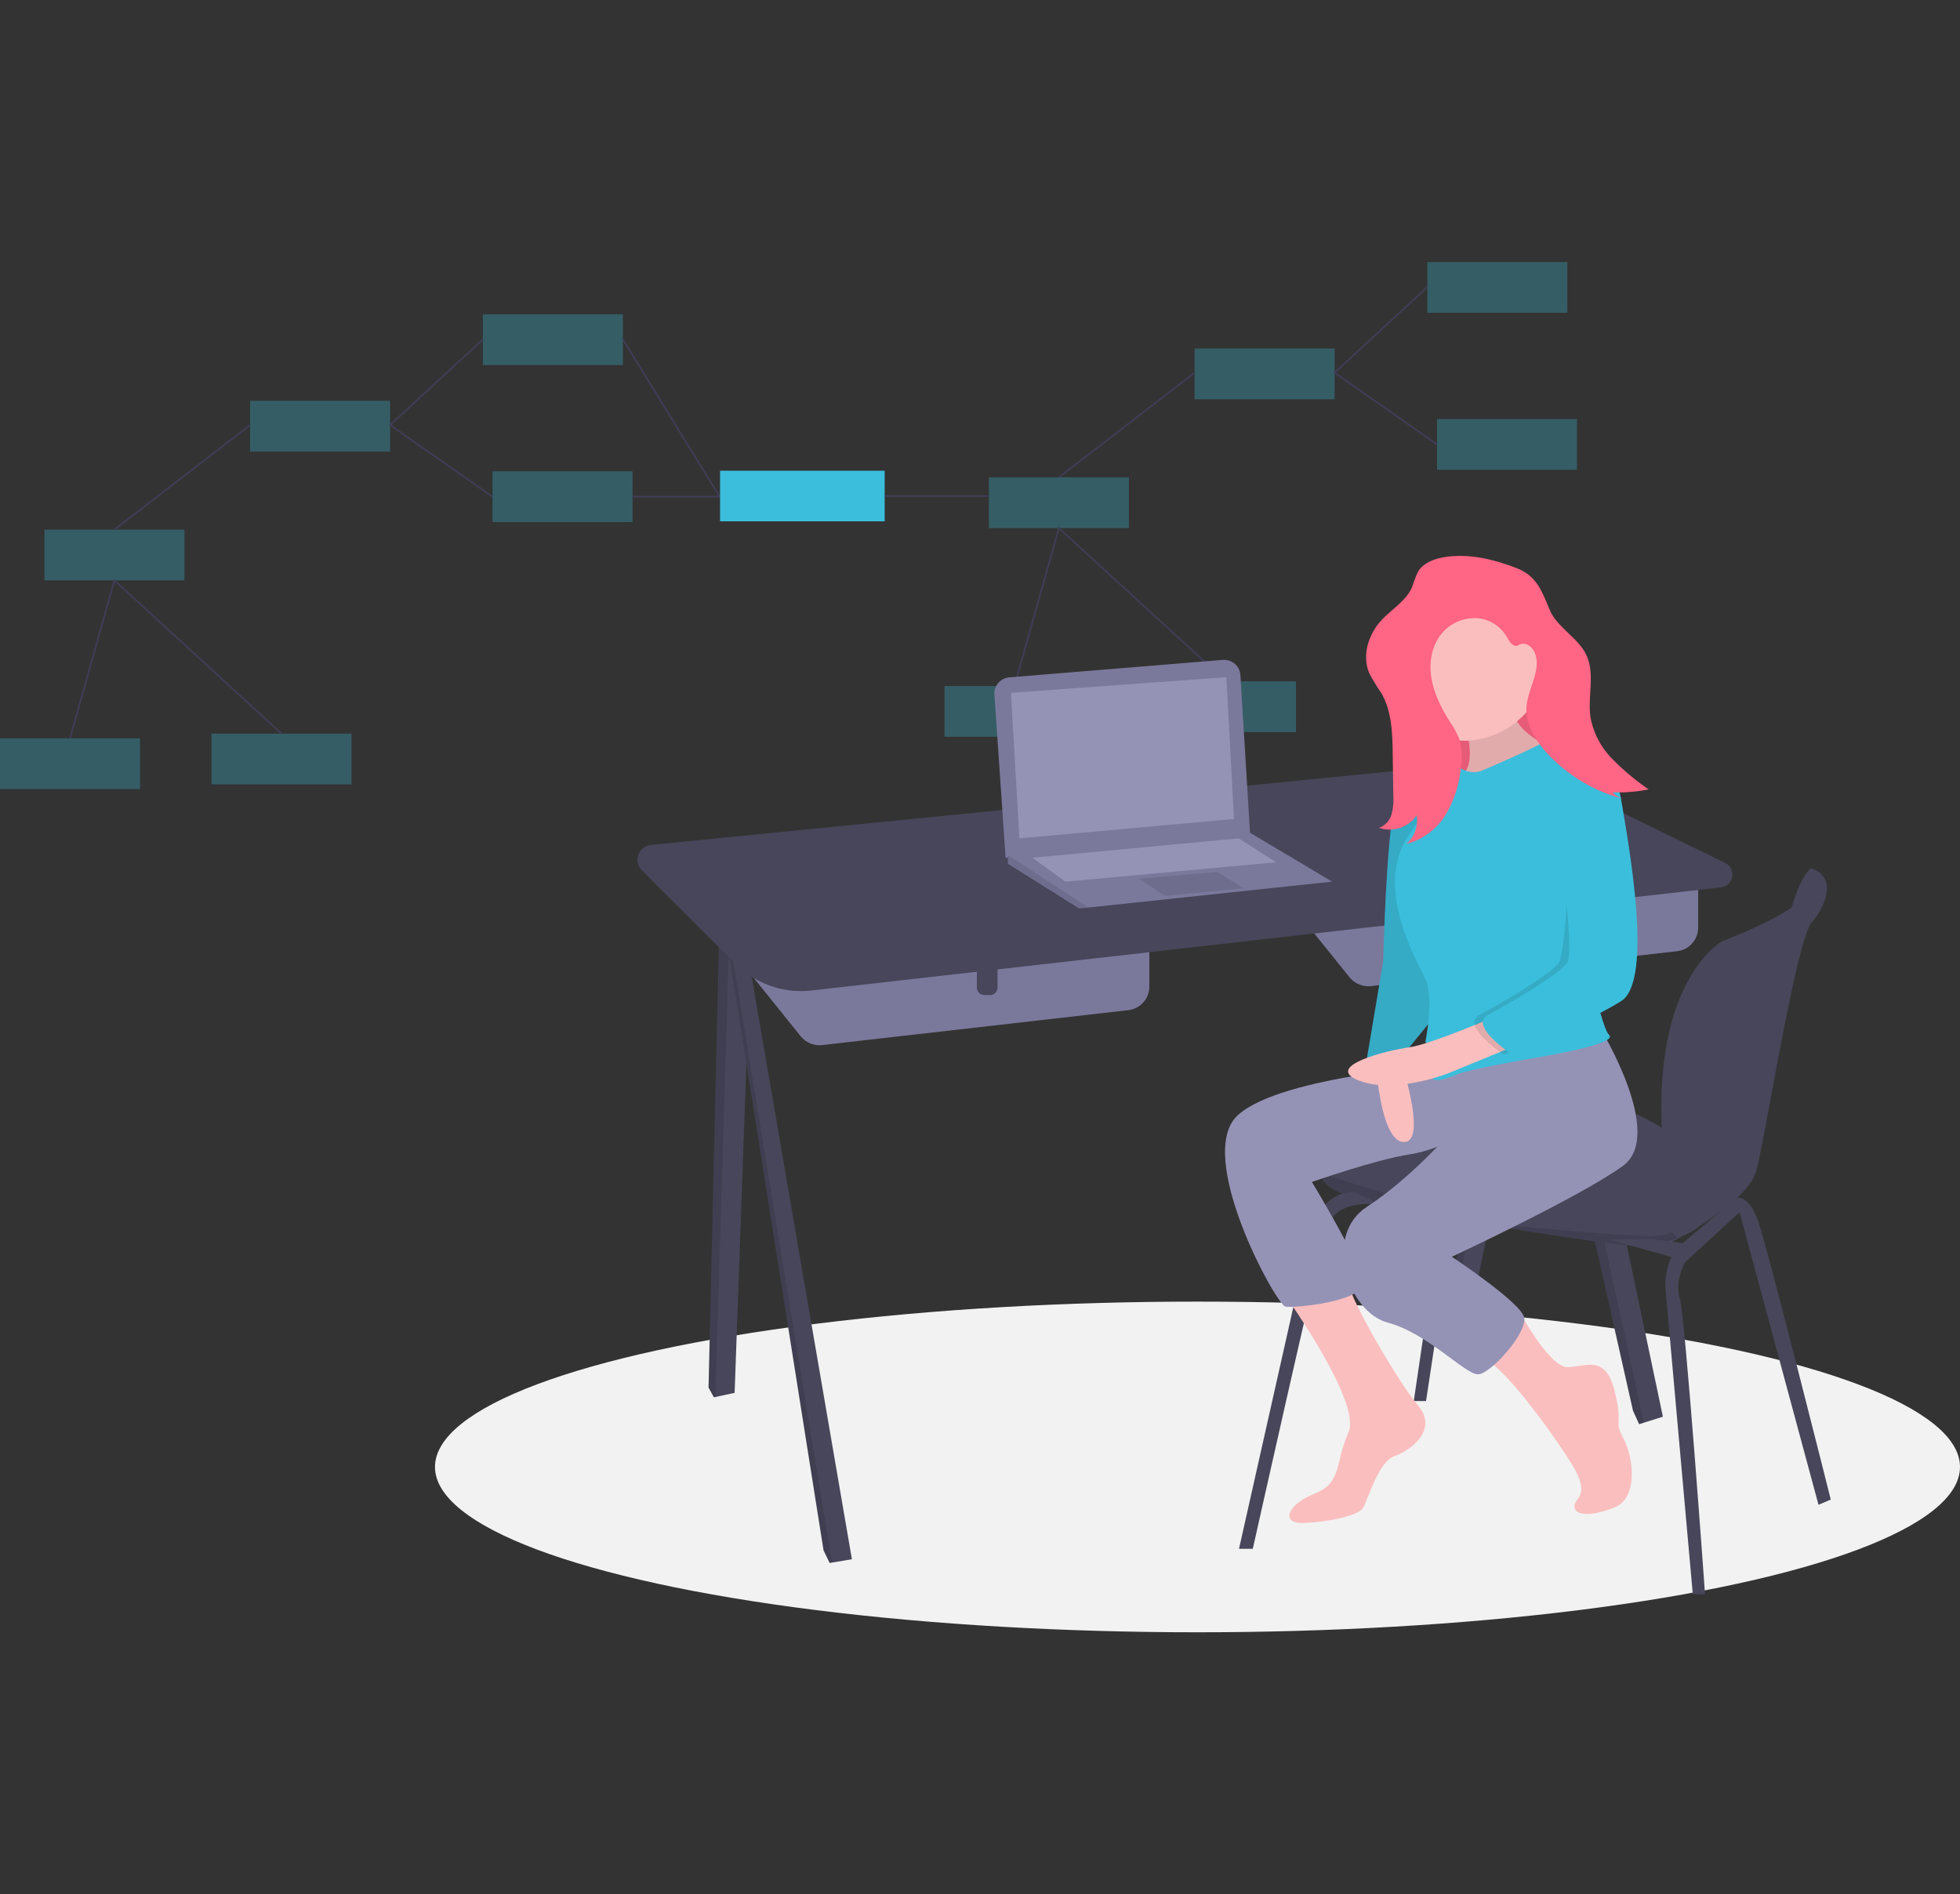 <svg xmlns="http://www.w3.org/2000/svg" xmlns:xlink="http://www.w3.org/1999/xlink" width="568" height="549" viewBox="0 0 568 549">
  <rect x="0" y="0" width="568" height="549" fill="#333333" stroke="none"/>
  <defs>
    <clipPath id="clip-path">
      <rect id="Rectangle_395" data-name="Rectangle 395" width="568" height="549" transform="translate(829 138)" fill="#fff" stroke="#707070" stroke-width="1"/>
    </clipPath>
  </defs>
  <g id="Mask_Group_3" data-name="Mask Group 3" transform="translate(-829 -138)" clip-path="url(#clip-path)">
    <g id="undraw_software_engineer_lvl5_1_" data-name="undraw_software_engineer_lvl5 (1)" transform="translate(829 213.937)">
      <rect id="Rectangle_396" data-name="Rectangle 396" width="40.579" height="14.713" transform="translate(346.188 25.067)" fill="#3bbedb" opacity="0.3"/>
      <rect id="Rectangle_397" data-name="Rectangle 397" width="40.579" height="14.713" transform="translate(413.634)" fill="#3bbedb" opacity="0.3"/>
      <rect id="Rectangle_398" data-name="Rectangle 398" width="40.579" height="14.713" transform="translate(416.432 45.502)" fill="#3bbedb" opacity="0.3"/>
      <rect id="Rectangle_399" data-name="Rectangle 399" width="40.579" height="14.713" transform="translate(286.578 62.395)" fill="#3bbedb" opacity="0.3"/>
      <rect id="Rectangle_400" data-name="Rectangle 400" width="40.579" height="14.713" transform="translate(273.705 122.883)" fill="#3bbedb" opacity="0.3"/>
      <rect id="Rectangle_401" data-name="Rectangle 401" width="40.579" height="14.713" transform="translate(334.993 121.52)" fill="#3bbedb" opacity="0.3"/>
      <path id="Path_269" data-name="Path 269" d="M403.42,7.264,376.553,32.083l29.665,20.776" transform="translate(10.214)" fill="none" stroke="#3f3d56" stroke-miterlimit="10" stroke-width="0.489"/>
      <line id="Line_21" data-name="Line 21" x1="39.32" y2="30.312" transform="translate(306.868 32.083)" fill="none" stroke="#3f3d56" stroke-miterlimit="10" stroke-width="0.489"/>
      <path id="Path_270" data-name="Path 270" d="M286.231,122.871,299.1,77.108l48.416,44.412" transform="translate(7.764)" fill="none" stroke="#3f3d56" stroke-miterlimit="10" stroke-width="0.489"/>
      <rect id="Rectangle_402" data-name="Rectangle 402" width="40.579" height="14.713" transform="translate(72.483 40.224)" fill="#3bbedb" opacity="0.3"/>
      <rect id="Rectangle_403" data-name="Rectangle 403" width="40.579" height="14.713" transform="translate(139.929 15.157)" fill="#3bbedb" opacity="0.3"/>
      <rect id="Rectangle_404" data-name="Rectangle 404" width="40.579" height="14.713" transform="translate(142.727 60.659)" fill="#3bbedb" opacity="0.3"/>
      <rect id="Rectangle_405" data-name="Rectangle 405" width="40.579" height="14.713" transform="translate(12.873 77.552)" fill="#3bbedb" opacity="0.3"/>
      <rect id="Rectangle_406" data-name="Rectangle 406" width="40.579" height="14.713" transform="translate(0 138.04)" fill="#3bbedb" opacity="0.3"/>
      <rect id="Rectangle_407" data-name="Rectangle 407" width="40.579" height="14.713" transform="translate(61.289 136.678)" fill="#3bbedb" opacity="0.3"/>
      <path id="Path_271" data-name="Path 271" d="M136.943,22.421,110.077,47.24l29.665,20.776" transform="translate(2.986)" fill="none" stroke="#3f3d56" stroke-miterlimit="10" stroke-width="0.489"/>
      <line id="Line_22" data-name="Line 22" x1="39.32" y2="30.312" transform="translate(33.163 47.24)" fill="none" stroke="#3f3d56" stroke-miterlimit="10" stroke-width="0.489"/>
      <path id="Path_272" data-name="Path 272" d="M19.754,138.029,32.627,92.265l48.416,44.412" transform="translate(0.536)" fill="none" stroke="#3f3d56" stroke-miterlimit="10" stroke-width="0.489"/>
      <line id="Line_23" data-name="Line 23" x2="46.02" transform="translate(183.307 68.016)" fill="none" stroke="#3f3d56" stroke-miterlimit="10" stroke-width="0.489"/>
      <rect id="Rectangle_408" data-name="Rectangle 408" width="47.71" height="14.668" transform="translate(208.668 60.486)" fill="#3bbedb"/>
      <line id="Line_24" data-name="Line 24" x2="30.138" transform="translate(256.44 67.82)" fill="none" stroke="#3f3d56" stroke-miterlimit="10" stroke-width="0.489"/>
      <line id="Line_25" data-name="Line 25" x1="27.932" y1="45.399" transform="translate(180.508 22.421)" fill="none" stroke="#3f3d56" stroke-miterlimit="10" stroke-width="0.489"/>
      <ellipse id="Ellipse_28" data-name="Ellipse 28" cx="220.973" cy="47.917" rx="220.973" ry="47.917" transform="translate(126.055 301.293)" fill="#f2f2f2"/>
      <path id="Path_273" data-name="Path 273" d="M438.346,191.477,416.8,296.587h-4.665l-.513-.776-1.486-2.251,18.66-98.19,2.832-1.155Z" transform="translate(11.125)" fill="#47465a"/>
      <path id="Path_274" data-name="Path 274" d="M431.626,194.215l-20.006,101.6-1.486-2.251,18.66-98.19Z" transform="translate(11.125)" opacity="0.1"/>
      <path id="Path_275" data-name="Path 275" d="M470.211,334.652l-5.54,1.739-1.346.424-1.777-3.893L431.058,197.515l3.17-.692,6.66-1.454Z" transform="translate(11.692)" fill="#47465a"/>
      <path id="Path_276" data-name="Path 276" d="M464.671,336.39l-1.346.424-1.777-3.893L431.058,197.515l3.17-.692Z" transform="translate(11.692)" opacity="0.1"/>
      <path id="Path_277" data-name="Path 277" d="M212.354,191.477,207.467,327.73l-5.6,1.211-.4.087-1.555-2.811,3.11-133.442,2.992-.415Z" transform="translate(5.423)" fill="#47465a"/>
      <path id="Path_278" data-name="Path 278" d="M206.016,192.359l-4.15,136.582-.4.087-1.555-2.811,3.11-133.442Z" transform="translate(5.423)" opacity="0.1"/>
      <path id="Path_279" data-name="Path 279" d="M241.32,375.96l-5.794.973-.649.108-1.777-3.676-28.212-178,.813-.24,4.3-1.274Z" transform="translate(5.558)" fill="#47465a"/>
      <path id="Path_280" data-name="Path 280" d="M235.526,376.933l-.649.108-1.777-3.676-28.212-178,.813-.24Z" transform="translate(5.558)" opacity="0.1"/>
      <path id="Path_281" data-name="Path 281" d="M376.61,201.911l21.571,26.834a7.084,7.084,0,0,0,6.322,2.567l88.549-10.1a6.878,6.878,0,0,0,6.181-6.764V194.557Z" transform="translate(-7.111 -21.463)" fill="#7a799c"/>
      <path id="Path_282" data-name="Path 282" d="M430.464,184.772h6V193.2a2.2,2.2,0,0,1-2.229,2.17h-1.541a2.2,2.2,0,0,1-2.229-2.17v-8.428Z" transform="translate(11.676)" fill="#47465a"/>
      <path id="Path_283" data-name="Path 283" d="M221.757,219l21.571,26.834a7.084,7.084,0,0,0,6.322,2.567L338.2,238.3a6.878,6.878,0,0,0,6.181-6.764V211.643Z" transform="translate(-11.311 -21.463)" fill="#7a799c"/>
      <path id="Path_284" data-name="Path 284" d="M275.61,201.858h6v8.428a2.2,2.2,0,0,1-2.229,2.17h-1.54a2.2,2.2,0,0,1-2.229-2.17v-8.428Z" transform="translate(7.476)" fill="#47465a"/>
      <path id="Path_285" data-name="Path 285" d="M247.218,232.587l263.389-29.87a3.831,3.831,0,0,0,3.366-3.088A3.744,3.744,0,0,0,511.9,195.6l-47.116-23.07a55.814,55.814,0,0,0-30.033-5.387l-234,23.23a4.46,4.46,0,0,0-3.746,2.854,4.277,4.277,0,0,0,1,4.527l27.249,27.219a26.875,26.875,0,0,0,21.958,7.61Z" transform="translate(-11.99 -21.463)" fill="#47465a"/>
      <path id="Path_286" data-name="Path 286" d="M530.762,198.668l-2.817-1.516s-3.042,2.18-5.519,11.363,4.631.1,4.631.1l3.11-6.272Z" transform="translate(-3.17 -21.463)" fill="#47465a"/>
      <path id="Path_287" data-name="Path 287" d="M504.209,282.8s-2.888,13.193-4.221,16.869c-.653,1.8-3.808,3.445-7.3,4.7a49.974,49.974,0,0,1-9.579,2.433c-3.776.433-52.2-6.921-75.75-11.9-15.863-3.35-17.914-7.193-17.563-9.343a3.093,3.093,0,0,1,.9-1.687s23.325-15.356,31.544-22.709,24.436-1.514,42.207,1.514S504.209,282.8,504.209,282.8Z" transform="translate(-6.754 -21.463)" fill="#47465a"/>
      <path id="Path_288" data-name="Path 288" d="M528.929,197.152s10.885,6.921-25.768,21.2c0,0-19.922,10.936-17.329,55.986a12.126,12.126,0,0,0,1.845,5.722c3.782,6.056,11.885,21.385-1.621,23.289V306.8s24.436-11.9,27.1-22.06,11.551-66.613,15.994-71.8S536.482,199.531,528.929,197.152Z" transform="translate(-4.154 -21.463)" fill="#47465a"/>
      <path id="Path_289" data-name="Path 289" d="M492.683,304.371A49.971,49.971,0,0,1,483.1,306.8c-3.776.433-52.2-6.921-75.75-11.9-15.863-3.35-17.914-7.193-17.563-9.343,10.427,3.471,44.286,14.488,56.437,15.4,14.439,1.081,42.025,4.088,44.115,2.044C491.148,302.221,491.97,303.052,492.683,304.371Z" transform="translate(-6.754 -21.463)" opacity="0.1"/>
      <path id="Path_290" data-name="Path 290" d="M366.445,394.4l21.1-93.864s3.776-9.949,12.44-9.516l8,3.893s-13.329-3.028-16.216,6.921S370.444,394.4,370.444,394.4Z" transform="translate(-7.387 -21.463)" fill="#47465a"/>
      <path id="Path_291" data-name="Path 291" d="M398.888,330.11l8.441-57.313h3.777l-8.664,57.313Z" transform="translate(10.82)" fill="#47465a"/>
      <path id="Path_292" data-name="Path 292" d="M494.694,407.588l-8-89.538s0-7.57,4-11.246S507.6,292.639,507.6,292.639s3.308-.758,5.974,6.6,21.1,80.887,21.1,80.887l-3.554,1.514-22.882-84.78-15.772,14.49s-3.11,5.407-1.555,10.381,7.331,85.861,7.331,85.861Z" transform="translate(-4.125 -21.463)" fill="#47465a"/>
      <path id="Path_293" data-name="Path 293" d="M453.605,283.178,473.6,288.8l4.443-4.109-11.551-1.514Z" transform="translate(12.304)" fill="#47465a"/>
      <path id="Path_294" data-name="Path 294" d="M297.434,146.783l3.242,47.342,70.863-6.7-2.82-46.279a4.611,4.611,0,0,0-1.642-3.243,4.866,4.866,0,0,0-3.531-1.12L301.8,141.835a4.7,4.7,0,0,0-4.369,4.948Z" transform="translate(-9.259 -21.463)" fill="#7a799c"/>
      <path id="Path_295" data-name="Path 295" d="M378.336,179.582l-70.641,7.5-2.666.283L284.37,174.392V171.58l70.2-6.155Z" transform="translate(7.713)" fill="#7a799c"/>
      <path id="Path_296" data-name="Path 296" d="M307.694,187.085l-2.666.283L284.37,174.392v-2.518Z" transform="translate(7.713)" opacity="0.1"/>
      <path id="Path_297" data-name="Path 297" d="M285.235,124.864l2.444,42.174,62.2-5.623-2.222-41.093Z" transform="translate(7.737)" fill="#9493b6"/>
      <path id="Path_298" data-name="Path 298" d="M321.353,178.717l7.553,4.975,22.881-2.163-7.775-4.758Z" transform="translate(8.717)" opacity="0.1"/>
      <path id="Path_299" data-name="Path 299" d="M291.29,172.661l9.552,6.921,61.089-5.623-10.885-6.921Z" transform="translate(7.901)" fill="#9493b6"/>
      <rect id="Rectangle_409" data-name="Rectangle 409" width="45.095" height="43.904" transform="translate(407.596 108.752)" fill="#ff6584"/>
      <rect id="Rectangle_410" data-name="Rectangle 410" width="45.095" height="43.904" transform="translate(407.596 108.752)" opacity="0.1"/>
      <path id="Path_300" data-name="Path 300" d="M428.845,150.533s6.361,16.774,0,19.871,22.8,0,22.8,0l8.217-6.451s-18.554-5.161-15.9-17.032S428.845,150.533,428.845,150.533Z" transform="translate(-5.719 -21.463)" fill="#fbbebe"/>
      <path id="Path_301" data-name="Path 301" d="M428.845,150.533s6.361,16.774,0,19.871,22.8,0,22.8,0l8.217-6.451s-18.554-5.161-15.9-17.032S428.845,150.533,428.845,150.533Z" transform="translate(-5.719 -21.463)" opacity="0.1"/>
      <path id="Path_302" data-name="Path 302" d="M377.984,318.787s23.855,32.773,19.879,41.806-1.855,14.709-9.807,17.806-10.072,8.774-3.181,8.516,15.9-2.064,17.229-4.387,4.506-13.419,9.012-14.967,12.988-7.484,6.891-14.71-21.457-33.84-20.271-36.533S377.984,318.787,377.984,318.787Z" transform="translate(-7.073 -21.463)" fill="#fbbebe"/>
      <path id="Path_303" data-name="Path 303" d="M428.235,254.014s-49.3,3.1-62.023,14.709,11.132,54.967,13.783,55.483,23.325-1.548,22.53-7.226-14.843-28.9-14.843-28.9,18.289-6.451,28.361-8,21.2-8.774,21.2-8.774Z" transform="translate(-7.493 -21.463)" fill="#9493b6"/>
      <path id="Path_304" data-name="Path 304" d="M404.564,246.789s.8,28.645,8.217,29.677,0-21.935,0-21.935l-.265-8.774Z" transform="translate(-6.353 -21.463)" fill="#fbbebe"/>
      <path id="Path_305" data-name="Path 305" d="M427.15,171.694s-13.783-3.871-16.434,6.451-3.446,45.934-3.446,45.934L402.5,252.466s8.747-2.581,10.6-1.29L424.234,237.5Z" transform="translate(-6.409 -21.463)" fill="#3bbedb"/>
      <path id="Path_306" data-name="Path 306" d="M427.15,171.694s-13.783-3.871-16.434,6.451-3.446,45.934-3.446,45.934L402.5,252.466s8.747-2.581,10.6-1.29L424.234,237.5Z" transform="translate(-6.409 -21.463)" opacity="0.1"/>
      <path id="Path_307" data-name="Path 307" d="M445.126,324.282s9.263,17.73,14.829,17.472,10.867-3.613,13.518,6.968-.53,7.742,2.651,13.935,3.711,17.032-2.386,19.612-11.663,2.839-11.928,0,5.3-2.839-1.06-12.9S440.871,340.98,435.3,339.173,445.126,324.282,445.126,324.282Z" transform="translate(-5.552 -21.463)" fill="#fbbebe"/>
      <path id="Path_308" data-name="Path 308" d="M470.267,243.434s19.084,30.967,6.626,40-49.566,26.322-49.566,26.322,19.879,13.161,20.94,17.548-9.542,16.258-13.253,16.516-14.578-11.871-26.241-14.967-18.819-25.29-6.1-33.548,24.65-21.935,24.65-21.935L423.619,253.5Z" transform="translate(-6.586 -21.463)" fill="#9493b6"/>
      <path id="Path_309" data-name="Path 309" d="M453.34,140.164c0,10.974-11.546,20.046-22.818,20.046s-20.41-8.9-20.41-19.871,9.138-19.871,20.41-19.871S453.34,129.189,453.34,140.164Z" transform="translate(-6.202 -21.463)" fill="#fbbebe"/>
      <path id="Path_310" data-name="Path 310" d="M435.681,168.855s18.289-7.742,18.289-8.774,10.6,2.323,12.988,4.387,3.711,1.806,5.3,5.935-7.952,42.58-7.952,42.58,5.3,29.677,8.217,32.515-23.59,6.968-23.59,6.968-17.494,3.1-20.41,4.387-8.217,3.1-7.157,0,5.566-5.419-2.12-9.29c0,0,2.651-12.645,0-18.322s-14.843-26.322-5.036-41.289,14.313-20.387,14.313-20.387S431.97,170.4,435.681,168.855Z" transform="translate(-6.193 -21.463)" fill="#3bbedb"/>
      <path id="Path_311" data-name="Path 311" d="M441.871,239.3s-20.674,8.928-26.9,9.754-25.048,5.471-14.711,9.6,25.976-2.064,25.976-2.064l22-9.032Z" transform="translate(-6.552 -21.463)" fill="#fbbebe"/>
      <path id="Path_312" data-name="Path 312" d="M463.164,168.063s7.634-3.6,9.755,9.049,9.542,52.644,0,58.579-31.542,15.484-31.542,15.484-12.988-8.516-6.892-11.613,20.675-11.871,22.8-14.967,4.263-37.662.552-43.34S463.164,168.063,463.164,168.063Z" transform="translate(-5.585 -21.463)" opacity="0.1"/>
      <path id="Path_313" data-name="Path 313" d="M462.575,164.984s10.6-.516,12.723,12.129,9.542,52.644,0,58.579-31.542,15.484-31.542,15.484-12.988-8.516-6.892-11.613,20.675-11.871,22.8-14.967-1.59-35.354-5.3-41.032S462.575,164.984,462.575,164.984Z" transform="translate(-5.521 -21.463)" fill="#3bbedb"/>
      <path id="Path_314" data-name="Path 314" d="M425.706,106.89c-3.254.431-6.744,1.59-8.382,4.362a36.251,36.251,0,0,0-1.677,4.392c-1.7,3.986-5.84,6.367-8.826,9.558-3.892,4.159-5.825,10.427-3.529,15.591a63.445,63.445,0,0,0,3.427,5.613c3.054,5.3,3.217,11.669,3.3,17.747l.171,11.951a16.74,16.74,0,0,1-.517,5.427,5.87,5.87,0,0,1-3.612,3.92,9.494,9.494,0,0,0,10.9-3.624,9.17,9.17,0,0,1-2.924,8.263,18.907,18.907,0,0,0,11.5-8.724,33.161,33.161,0,0,0,4.291-13.85,17.694,17.694,0,0,0-.448-7.64,23.7,23.7,0,0,0-2.57-4.807c-2.494-3.987-4.739-8.227-5.543-12.829s0-9.651,3.072-13.237a12.422,12.422,0,0,1,9.7-4.33,10.839,10.839,0,0,1,9,5.366c.709,1.3,1.718,3.061,3.155,2.6a7.888,7.888,0,0,0,.778-.372c1.6-.71,3.422.691,4.129,2.26,2.228,4.951-1.877,10.357-2.3,15.747-.395,5.014,2.477,9.743,5.909,13.5A45.772,45.772,0,0,0,476.993,177.1a6.279,6.279,0,0,1-3.231-1.954,43.54,43.54,0,0,0,10.424-.851,71.363,71.363,0,0,1-10.6-8.885,23.245,23.245,0,0,1-6.251-11.988c-.9-6.038,1.409-12.577-1.232-18.111-2.415-5.059-8.4-7.886-10.59-13.042-2.221-5.237-3.662-9.787-9.543-12.067C439.551,107.715,432.642,105.971,425.706,106.89Z" transform="translate(-6.414 -21.463)" fill="#ff6584"/>
    </g>
  </g>
</svg>
